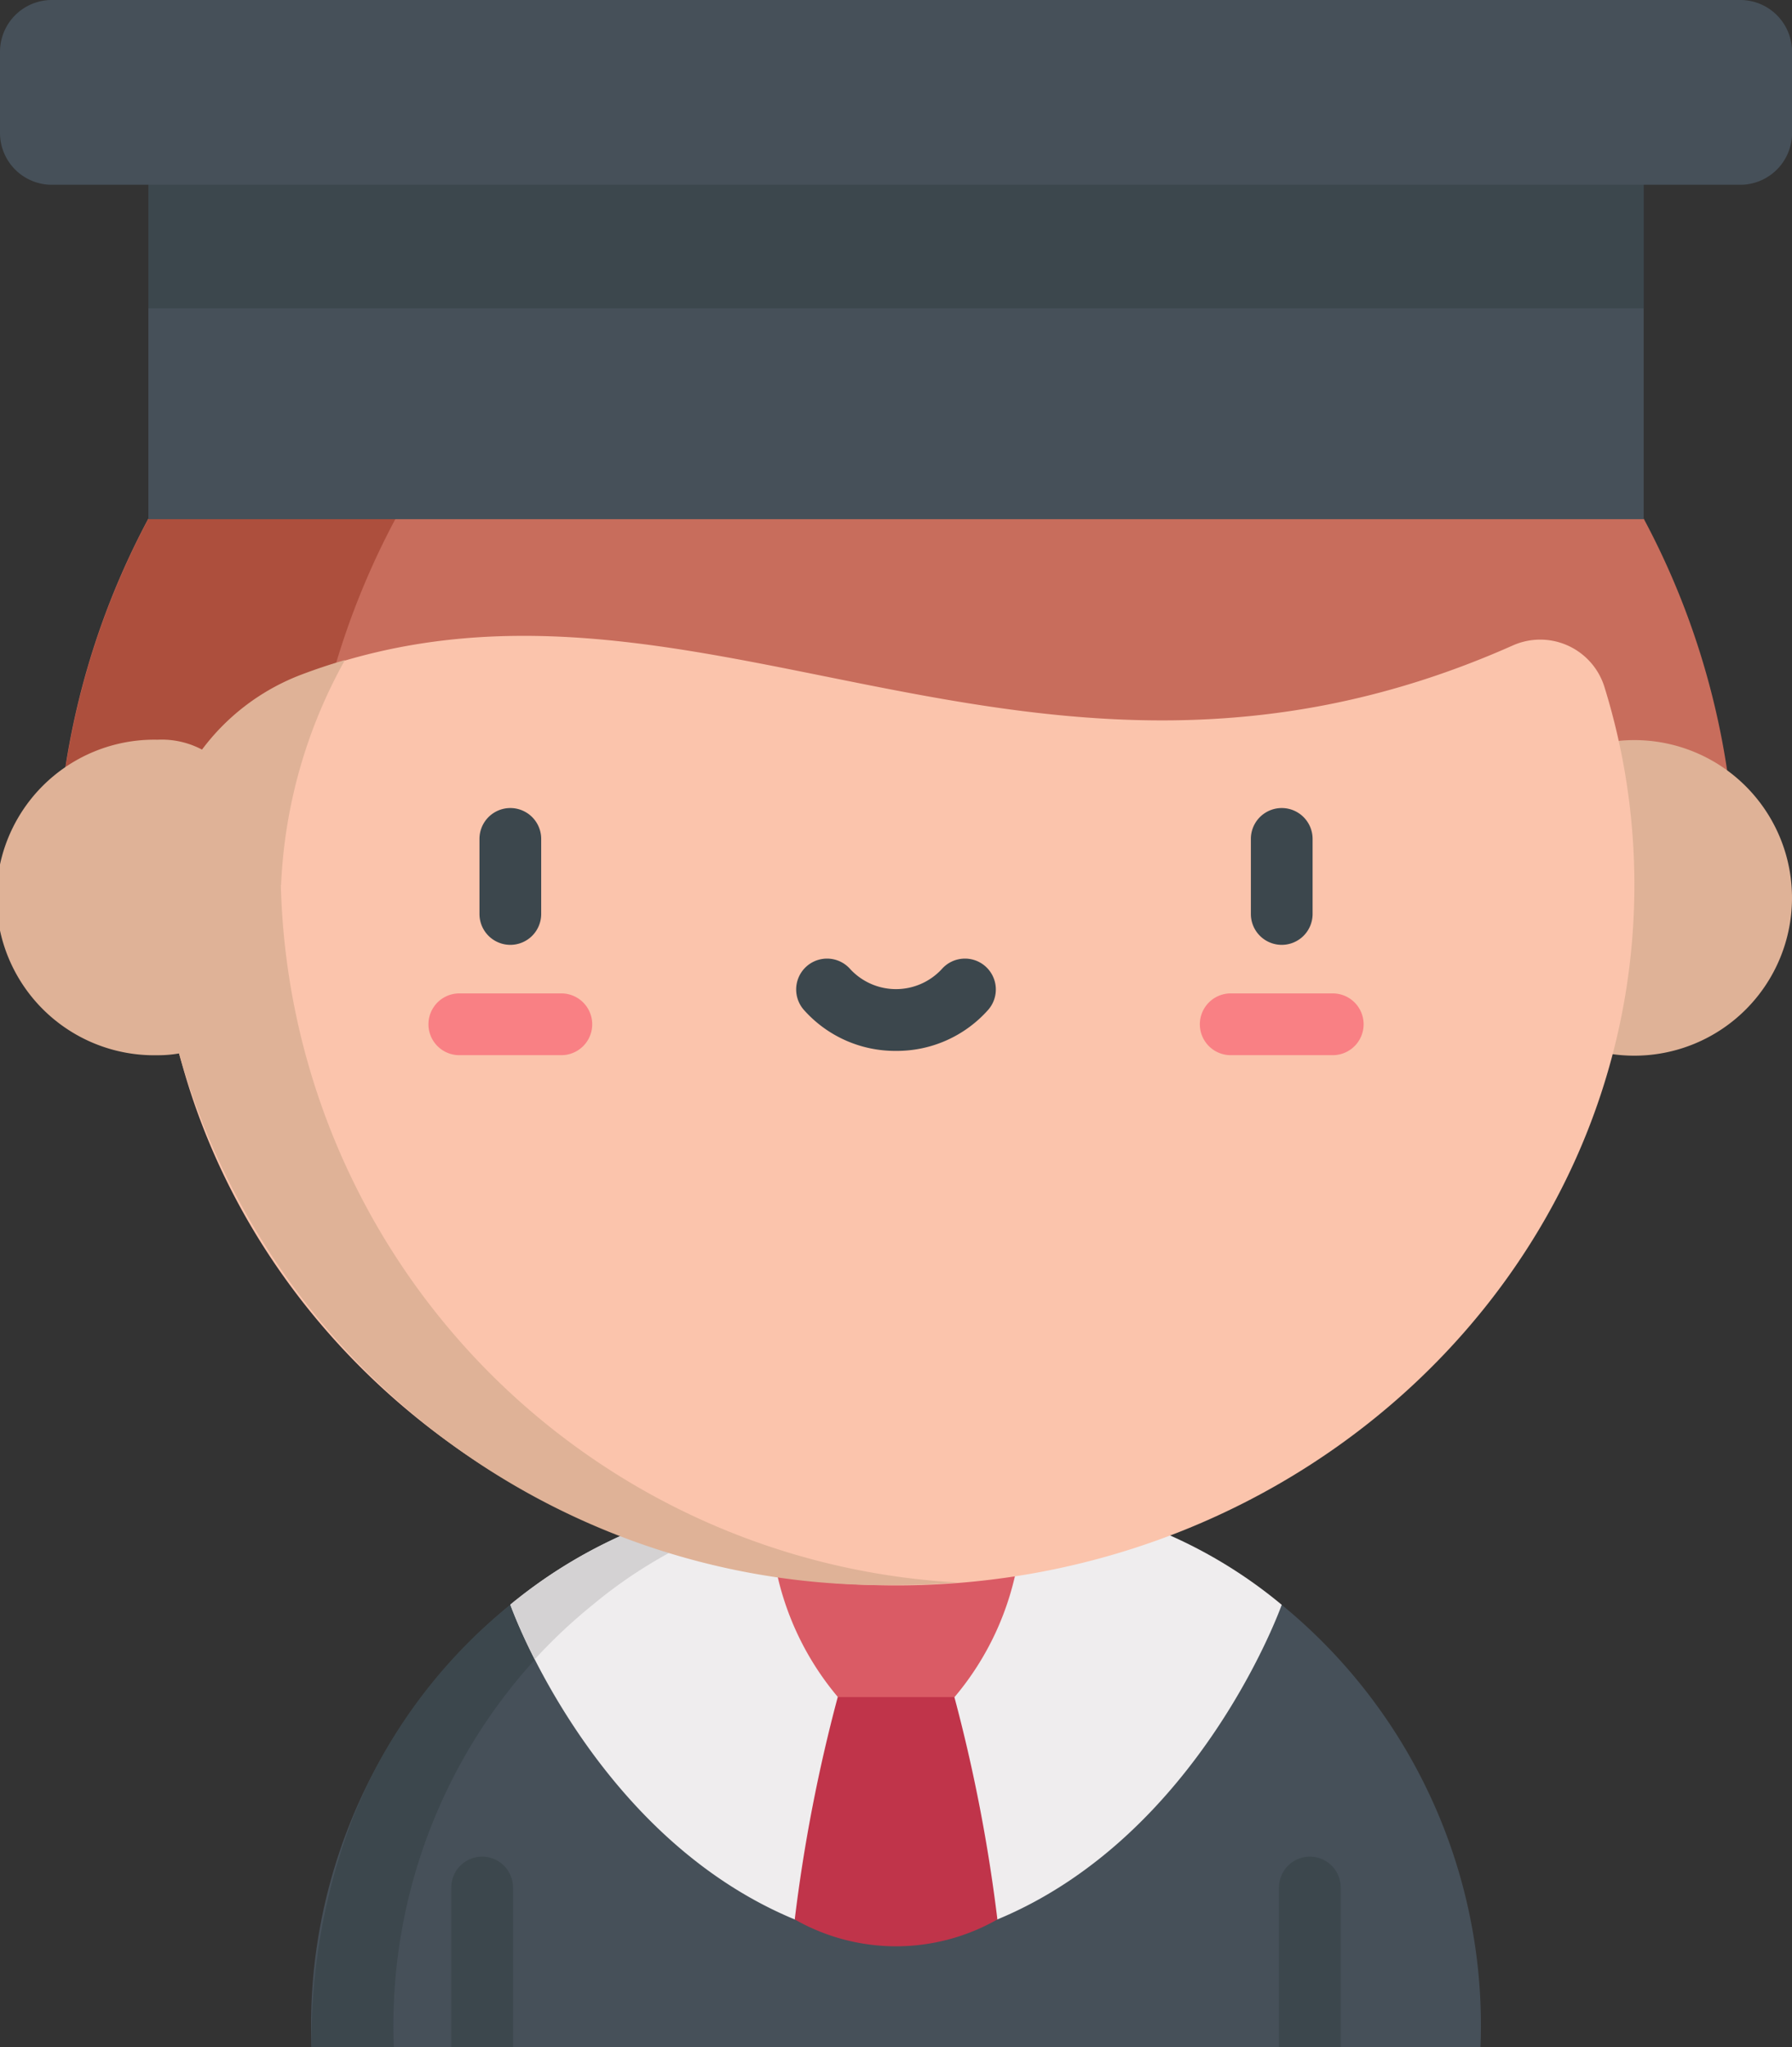 <svg xmlns="http://www.w3.org/2000/svg" width="28.102" height="32.082" viewBox="0 0 28.102 32.082">
  <rect x="0" y="0" width="28.102" height="32.082" fill="#333333" stroke="none"/>
  <g id="student" transform="translate(-0.5)">
    <path id="Path_187" data-name="Path 187" d="M93.675,401.391a8.514,8.514,0,0,1,3.118,6.931H78.461a8.514,8.514,0,0,1,3.118-6.931Zm0,0" transform="translate(-73.076 -376.24)" fill="#465059"/>
    <path id="Path_188" data-name="Path 188" d="M79.035,404.929a9.8,9.8,0,0,0-.574,3.393h1.291a8.514,8.514,0,0,1,3.118-6.931H81.579a8.168,8.168,0,0,0-2.209,2.755A8.258,8.258,0,0,0,79.035,404.929Zm0,0" transform="translate(-73.076 -376.24)" fill="#3c474d"/>
    <path id="Path_189" data-name="Path 189" d="M132.678,388.428c-3.177-1.318-4.459-4.931-4.459-4.931a7.462,7.462,0,0,1,2.021-1.2h8.055a7.459,7.459,0,0,1,2.021,1.2s-1.282,3.613-4.459,4.931Zm0,0" transform="translate(-119.716 -358.346)" fill="#efedee"/>
    <path id="Path_190" data-name="Path 190" d="M128.6,384.351a8.383,8.383,0,0,1,.909-.854,7.458,7.458,0,0,1,2.021-1.2h-1.291s-.092.032-.252.1a7.888,7.888,0,0,0-1.769,1.094A8.036,8.036,0,0,0,128.6,384.351Zm0,0" transform="translate(-119.715 -358.345)" fill="#d4d2d3"/>
    <path id="Path_191" data-name="Path 191" d="M202.561,411.744a3.21,3.21,0,0,1-3.178,0,25.3,25.3,0,0,1,.675-3.487l.914-1.082.914,1.082A25.32,25.32,0,0,1,202.561,411.744Zm0,0" transform="translate(-186.42 -381.662)" fill="#c0344a"/>
    <path id="Path_192" data-name="Path 192" d="M197.973,389.9a4.491,4.491,0,0,1-1,2.164h-1.829a4.492,4.492,0,0,1-1-2.164Zm0,0" transform="translate(-181.504 -365.467)" fill="#da5b65"/>
    <path id="Path_193" data-name="Path 193" d="M113.441,467.392v-2.5a.484.484,0,0,1,.968,0v2.5Zm0,0" transform="translate(-105.864 -435.31)" fill="#3c474d"/>
    <path id="Path_194" data-name="Path 194" d="M320.59,467.392v-2.5a.484.484,0,0,1,.968,0v2.5Zm0,0" transform="translate(-300.033 -435.31)" fill="#3c474d"/>
    <path id="Path_195" data-name="Path 195" d="M14.59,33.4a12.2,12.2,0,0,1,3.887-8.915,13.623,13.623,0,0,1,18.562,0A12.2,12.2,0,0,1,40.927,33.4Zm0,0" transform="translate(-13.207 -19.53)" fill="#c86d5c"/>
    <path id="Path_196" data-name="Path 196" d="M22.351,24.49A13.316,13.316,0,0,1,29.7,20.974a13.988,13.988,0,0,0-1.937-.134,13.415,13.415,0,0,0-9.281,3.65,12.2,12.2,0,0,0-3.887,8.915h3.873a12.2,12.2,0,0,1,3.887-8.915Zm0,0" transform="translate(-13.208 -19.534)" fill="#ad4f3d"/>
    <path id="Path_197" data-name="Path 197" d="M37.629,20.84H61.078v6.831H37.629Zm0,0" transform="translate(-34.802 -19.534)" fill="#465059"/>
    <path id="Path_198" data-name="Path 198" d="M375.011,187.59a2.473,2.473,0,1,1-2.473-2.473A2.473,2.473,0,0,1,375.011,187.59Zm0,0" transform="translate(-346.409 -173.518)" fill="#dfb297"/>
    <path id="Path_199" data-name="Path 199" d="M42.219,159.65a3.508,3.508,0,0,0-2.258,3.268v.023c0,6.062,5.184,10.976,11.578,10.976S63.118,169,63.118,162.941a10.449,10.449,0,0,0-.471-3.11,1.055,1.055,0,0,0-1.438-.644c-7.612,3.38-12.865-1.856-18.989.463Zm0,0" transform="translate(-36.988 -149.07)" fill="#fbc4ac"/>
    <path id="Path_200" data-name="Path 200" d="M4.909,168.726V168.7a7.92,7.92,0,0,1,1-3.5c-.227.066-.454.141-.683.228a3.488,3.488,0,0,0-1.558,1.175,1.354,1.354,0,0,0-.7-.155,2.473,2.473,0,1,0,0,4.945,1.923,1.923,0,0,0,.339-.028,11.481,11.481,0,0,0,11.239,8.33c.326,0,.649-.013.968-.039a11.229,11.229,0,0,1-10.61-10.937Zm0,0" transform="translate(0 -154.855)" fill="#dfb297"/>
    <path id="Path_201" data-name="Path 201" d="M314.024,204.249a.484.484,0,0,1-.484-.484v-1.176a.484.484,0,0,1,.968,0v1.176A.484.484,0,0,1,314.024,204.249Zm0,0" transform="translate(-293.424 -189.441)" fill="#3c474d"/>
    <path id="Path_202" data-name="Path 202" d="M302.844,249.429h-1.6a.484.484,0,1,1,0-.968h1.6a.484.484,0,1,1,0,.968Zm0,0" transform="translate(-281.444 -232.892)" fill="#f98084"/>
    <path id="Path_203" data-name="Path 203" d="M120.977,204.249a.484.484,0,0,1-.484-.484v-1.176a.484.484,0,0,1,.968,0v1.176A.484.484,0,0,1,120.977,204.249Zm0,0" transform="translate(-112.474 -189.441)" fill="#3c474d"/>
    <path id="Path_204" data-name="Path 204" d="M109.8,249.429h-1.6a.484.484,0,0,1,0-.968h1.6a.484.484,0,1,1,0,.968Zm0,0" transform="translate(-100.497 -232.892)" fill="#f98084"/>
    <path id="Path_205" data-name="Path 205" d="M201.317,241.206a1.915,1.915,0,0,1-1.446-.644.484.484,0,1,1,.729-.637.978.978,0,0,0,1.434,0,.484.484,0,1,1,.729.637A1.915,1.915,0,0,1,201.317,241.206Zm0,0" transform="translate(-186.766 -224.736)" fill="#3c474d"/>
    <path id="Path_206" data-name="Path 206" d="M37.629,20.84H61.078v3.526H37.629Zm0,0" transform="translate(-34.802 -19.534)" fill="#3c474d"/>
    <path id="Path_207" data-name="Path 207" d="M27.79,0H1.313A.813.813,0,0,0,.5.813v1.27a.813.813,0,0,0,.813.813H27.79a.813.813,0,0,0,.813-.813V.813A.812.812,0,0,0,27.79,0Zm0,0" transform="translate(0)" fill="#465059"/>
  </g>
</svg>
